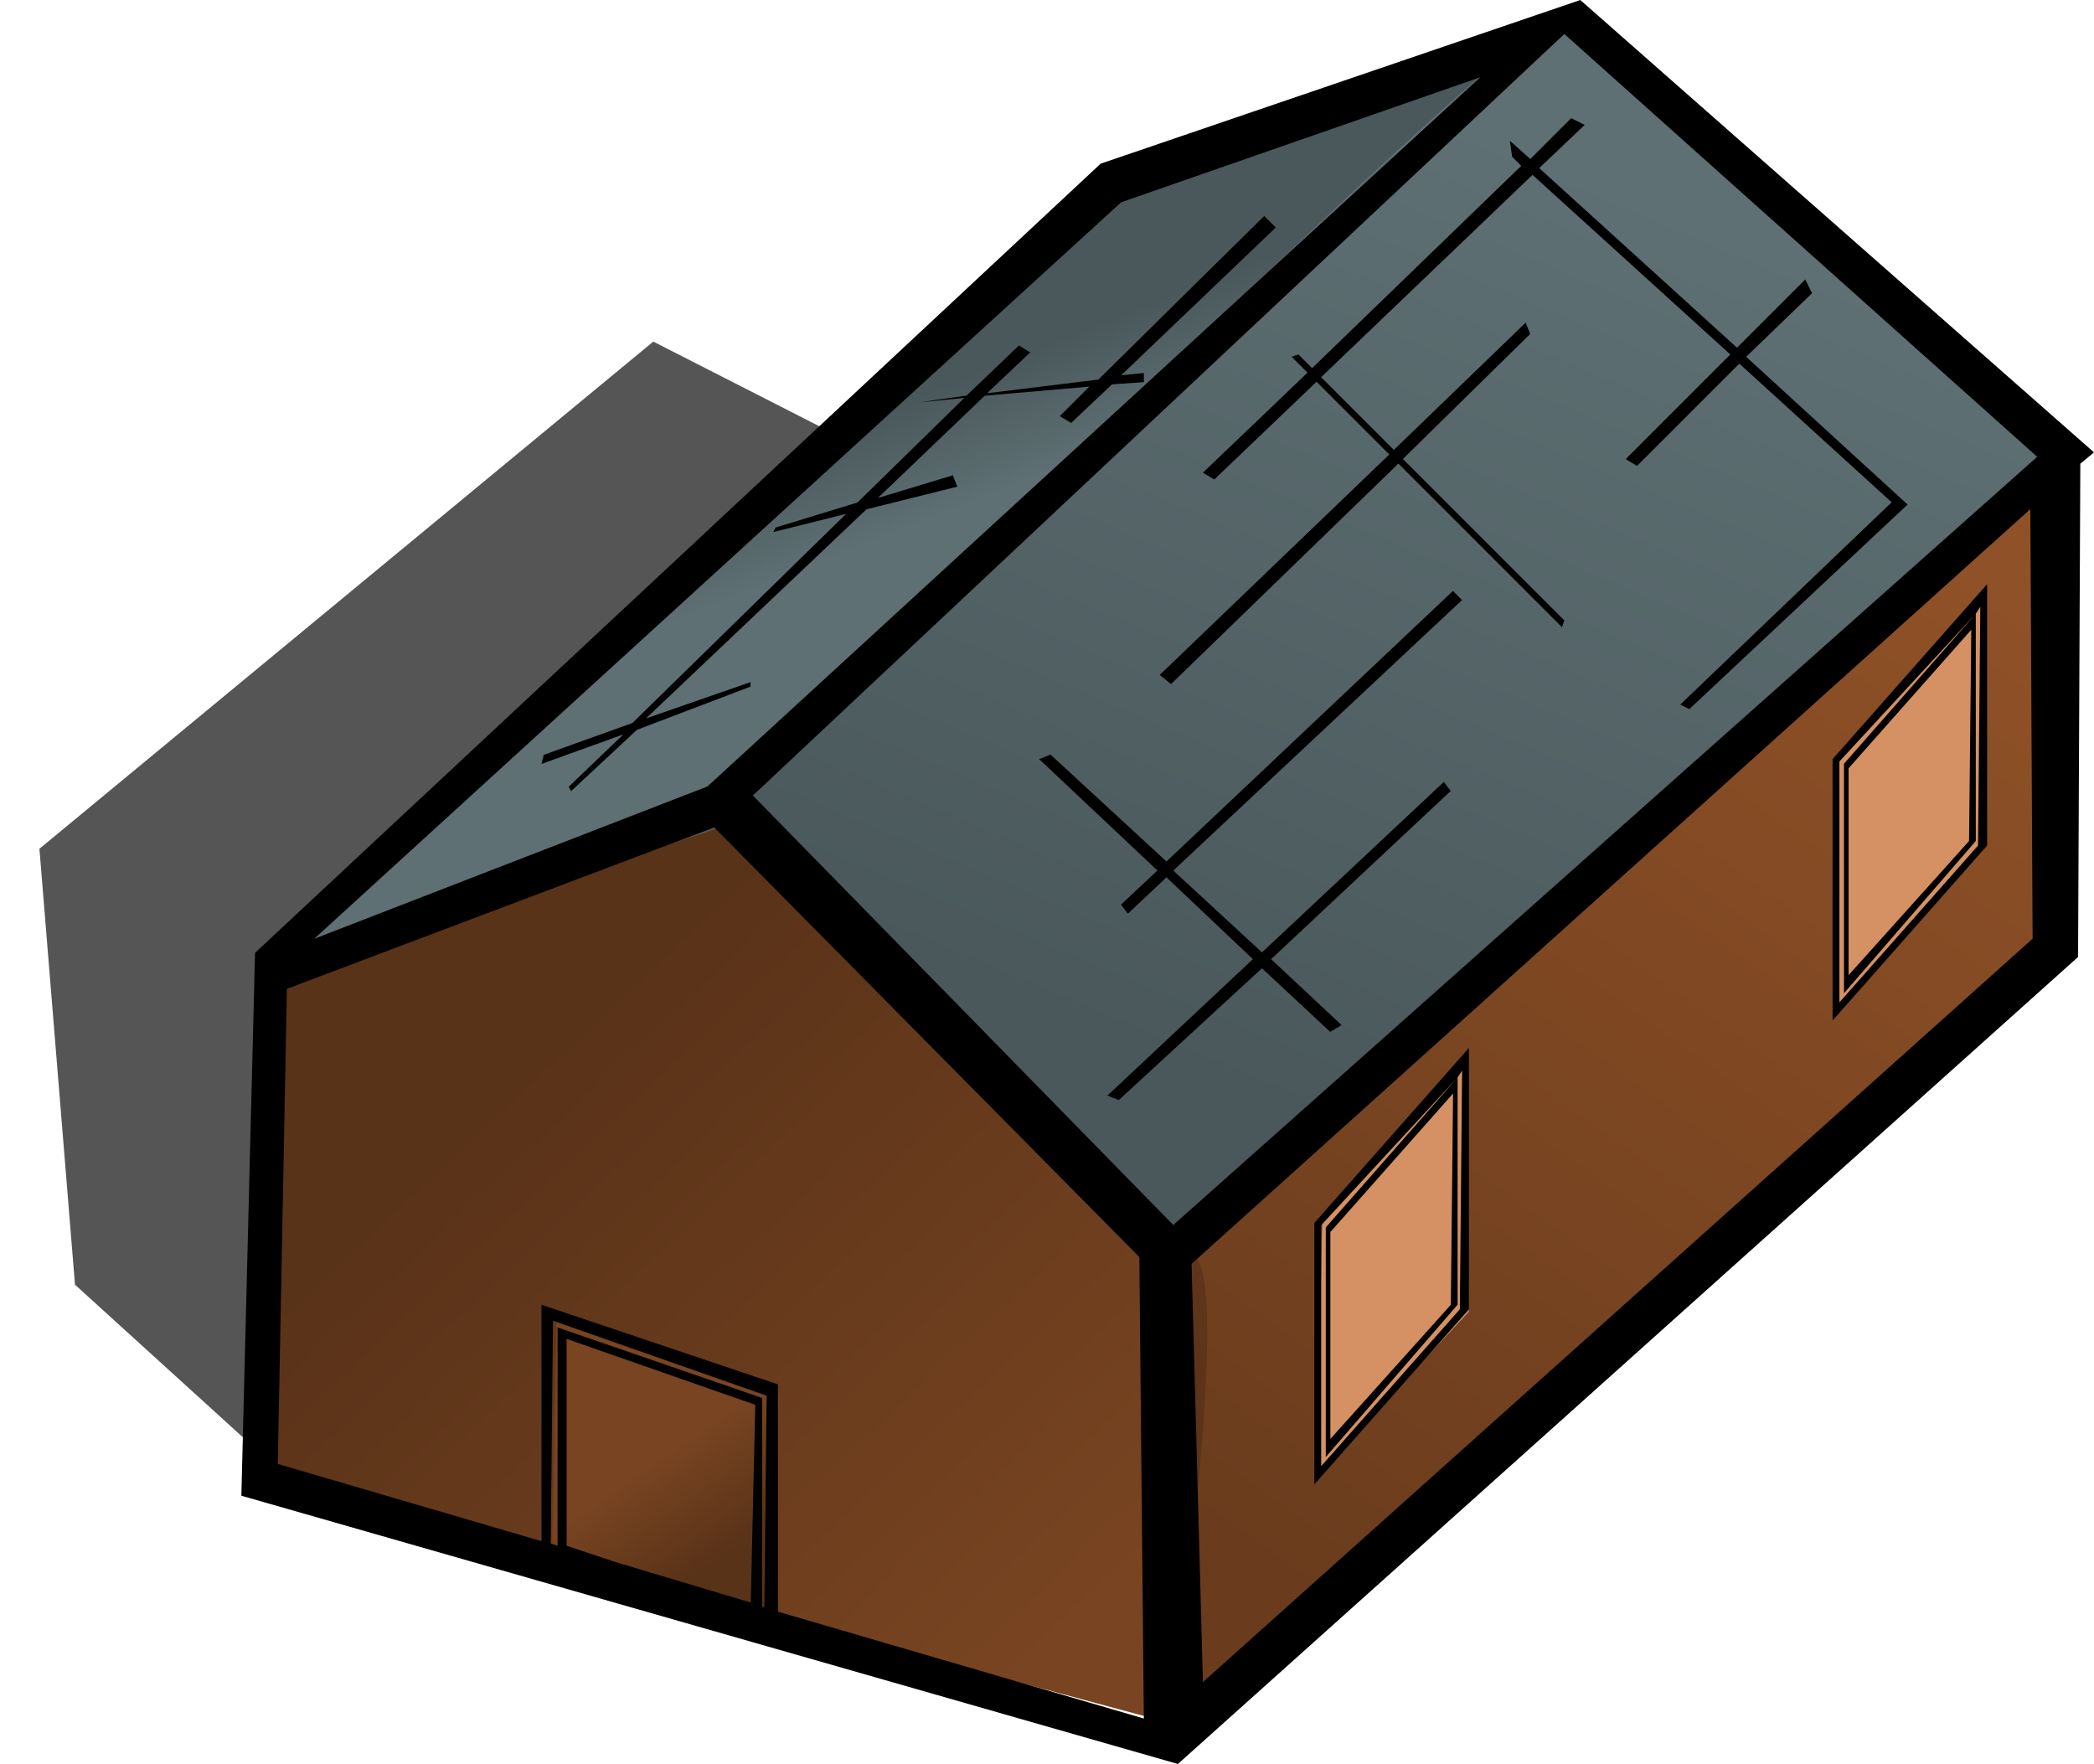 <?xml version="1.0" encoding="UTF-8" standalone="no"?>
<!-- Created with Inkscape (http://www.inkscape.org/) -->

<svg
   xmlns:dc="http://purl.org/dc/elements/1.1/"
   xmlns:cc="http://creativecommons.org/ns#"
   xmlns:rdf="http://www.w3.org/1999/02/22-rdf-syntax-ns#"
   xmlns:svg="http://www.w3.org/2000/svg"
   xmlns="http://www.w3.org/2000/svg"
   xmlns:xlink="http://www.w3.org/1999/xlink"
   xmlns:sodipodi="http://sodipodi.sourceforge.net/DTD/sodipodi-0.dtd"
   xmlns:inkscape="http://www.inkscape.org/namespaces/inkscape"
   width="28.787"
   height="24.25"
   id="svg34281"
   version="1.1"
   inkscape:version="0.48.1 r9760"
   sodipodi:docname="house04.svg">
  <defs
     id="defs34283">
    <linearGradient
       inkscape:collect="always"
       xlink:href="#linearGradient2320"
       id="linearGradient4961"
       x1="86.143"
       y1="83.522"
       x2="85.23"
       y2="82.197"
       gradientUnits="userSpaceOnUse"
       gradientTransform="translate(284.051,458.108)" />
    <linearGradient
       id="linearGradient2320">
      <stop
         id="stop2322"
         offset="0"
         style="stop-color:#6a3c1d;stop-opacity:1;" />
      <stop
         id="stop2324"
         offset="1"
         style="stop-color:#8f5127;stop-opacity:1;" />
    </linearGradient>
    <linearGradient
       inkscape:collect="always"
       xlink:href="#linearGradient3392"
       id="linearGradient4563"
       x1="92.405"
       y1="76.691"
       x2="97.665"
       y2="64.215"
       gradientUnits="userSpaceOnUse"
       gradientTransform="translate(284.051,458.108)" />
    <linearGradient
       id="linearGradient3392">
      <stop
         id="stop3394"
         offset="0"
         style="stop-color:#4a585b;stop-opacity:1;" />
      <stop
         id="stop3396"
         offset="1"
         style="stop-color:#5e7074;stop-opacity:1;" />
    </linearGradient>
    <linearGradient
       inkscape:collect="always"
       xlink:href="#linearGradient3392"
       id="linearGradient4559"
       x1="90.571"
       y1="66.845"
       x2="91.182"
       y2="68.374"
       gradientUnits="userSpaceOnUse"
       gradientTransform="translate(284.051,458.108)" />
    <linearGradient
       id="linearGradient34249">
      <stop
         id="stop34251"
         offset="0"
         style="stop-color:#4a585b;stop-opacity:1;" />
      <stop
         id="stop34253"
         offset="1"
         style="stop-color:#5e7074;stop-opacity:1;" />
    </linearGradient>
    <linearGradient
       inkscape:collect="always"
       xlink:href="#linearGradient2320"
       id="linearGradient2895"
       x1="93.625"
       y1="83.562"
       x2="103.375"
       y2="69.938"
       gradientUnits="userSpaceOnUse"
       gradientTransform="translate(284.051,458.108)" />
    <linearGradient
       id="linearGradient34256">
      <stop
         id="stop34258"
         offset="0"
         style="stop-color:#6a3c1d;stop-opacity:1;" />
      <stop
         id="stop34260"
         offset="1"
         style="stop-color:#8f5127;stop-opacity:1;" />
    </linearGradient>
    <linearGradient
       inkscape:collect="always"
       xlink:href="#linearGradient2320"
       id="linearGradient2891"
       x1="83.5"
       y1="76.875"
       x2="90.875"
       y2="84.688"
       gradientUnits="userSpaceOnUse"
       gradientTransform="translate(284.051,458.108)" />
    <linearGradient
       id="linearGradient34263">
      <stop
         id="stop34265"
         offset="0"
         style="stop-color:#6a3c1d;stop-opacity:1;" />
      <stop
         id="stop34267"
         offset="1"
         style="stop-color:#8f5127;stop-opacity:1;" />
    </linearGradient>
    <filter
       color-interpolation-filters="sRGB"
       inkscape:collect="always"
       id="filter5766">
      <feGaussianBlur
         inkscape:collect="always"
         stdDeviation="0.226"
         id="feGaussianBlur5768" />
    </filter>
  </defs>
  <sodipodi:namedview
     id="base"
     pagecolor="#ffffff"
     bordercolor="#666666"
     borderopacity="1.0"
     inkscape:pageopacity="0.0"
     inkscape:pageshadow="2"
     inkscape:zoom="31.678384"
     inkscape:cx="14.64375"
     inkscape:cy="10.799807"
     inkscape:document-units="px"
     inkscape:current-layer="layer1"
     showgrid="false"
     fit-margin-top="0"
     fit-margin-left="0"
     fit-margin-right="0"
     fit-margin-bottom="0"
     inkscape:window-width="1912"
     inkscape:window-height="1049"
     inkscape:window-x="0"
     inkscape:window-y="0"
     inkscape:window-maximized="1" />
  <g
     inkscape:label="Layer 1"
     inkscape:groupmode="layer"
     id="layer1"
     transform="translate(-360.356,-520.175)">
    <path
       style="fill:#000000;fill-opacity:0.667;fill-rule:evenodd;stroke:none;filter:url(#filter5766)"
       d="m 364.078,540.282 -2.691,-2.446 -0.489,-5.993 8.439,-6.972 6.238,3.18 -11.497,12.231 z"
       id="path5699"
       inkscape:connector-curvature="0" />
    <path
       style="fill:url(#linearGradient2891);fill-opacity:1;fill-rule:evenodd;stroke:none"
       d="m 364.301,533.483 -0.188,7.062 12.312,3.312 c 0,0 0.938,-6.25 0.312,-6.438 -0.625,-0.188 -6.062,-6 -6.062,-6 l -6.375,2.062 z"
       id="path2889"
       inkscape:connector-curvature="0" />
    <path
       style="fill:url(#linearGradient2895);fill-opacity:1;fill-rule:evenodd;stroke:none"
       d="m 376.551,537.421 12.188,-10.812 0,6.562 -11.875,10.812 -0.312,-6.562 z"
       id="path2893"
       inkscape:connector-curvature="0" />
    <path
       style="fill:url(#linearGradient4559);fill-opacity:1;fill-rule:evenodd;stroke:none"
       d="m 364.47,533.209 11.253,-10.641 5.932,-1.957 -11.253,10.641 -5.932,1.957 z"
       id="path4557"
       inkscape:connector-curvature="0" />
    <path
       style="fill:url(#linearGradient4563);fill-opacity:1;fill-rule:evenodd;stroke:none"
       d="m 370.402,531.191 c 0,0 11.191,-11.314 11.619,-10.886 0.428,0.428 6.849,6.054 6.849,6.054 l -12.231,11.069 -6.238,-6.238 z"
       id="path4561"
       inkscape:connector-curvature="0" />
    <path
       sodipodi:nodetypes="ccccc"
       style="fill:#d59163;fill-opacity:1;fill-rule:evenodd;stroke:none"
       d="m 378.533,536.993 1.977,-2.319 0.038,3.535 -2.091,2.243 0.076,-3.459 z"
       id="path4953"
       inkscape:connector-curvature="0" />
    <path
       id="path4955"
       d="m 385.565,530.72 2.091,-2.395 -0.038,3.535 -2.015,2.243 -0.038,-3.383 z"
       style="fill:#d59163;fill-opacity:1;fill-rule:evenodd;stroke:none"
       sodipodi:nodetypes="ccccc"
       inkscape:connector-curvature="0" />
    <path
       sodipodi:nodetypes="ccccc"
       id="path4957"
       d="m 367.941,541.848 0.069,-3.657 3.058,1.154 -0.076,3.075 -3.051,-0.572 z"
       style="fill:url(#linearGradient4961);fill-opacity:1;fill-rule:evenodd;stroke:none"
       inkscape:connector-curvature="0" />
    <path
       id="path5025"
       d="m 364.301,533.483 -0.188,7.062 12.312,3.312 c 0,0 0.938,-6.25 0.312,-6.438 -0.625,-0.188 -6.062,-6 -6.062,-6 l -6.375,2.062 z"
       style="fill:#000000;fill-opacity:0.157;fill-rule:evenodd;stroke:none"
       inkscape:connector-curvature="0" />
    <path
       style="fill:#000000;fill-opacity:1;stroke:none"
       d="m 363.862,533.274 -0.188,7.463 12.875,3.688 12.375,-11.094 0.031,-6.781 0.188,-0.156 -7.062,-6.219 -6.594,2.25 z m 18,-12.631 6.5,5.812 -11.844,10.531 -0.031,0.031 -5.781,-5.906 11.156,-10.469 z m -1.156,0.594 -10.625,9.75 -5.406,2.094 11.094,-10.125 z m 1.25,0.562 -0.562,0.562 -0.281,-0.25 0.031,0.219 0.125,0.125 -2.875,2.781 -0.188,-0.188 -0.094,0.031 0.219,0.219 -1.438,1.375 0.156,0.094 1.406,-1.344 1,1 -3.156,3.031 0.156,0.125 3.125,-3.031 2.25,2.25 0.031,-0.094 -2.219,-2.219 1.75,-1.719 -0.062,-0.156 -1.812,1.75 -1,-1 2.906,-2.781 2.719,2.469 -1.438,1.438 0.156,0.094 1.406,-1.406 2.094,1.906 -2.906,2.781 0.125,0.062 3,-2.812 -2.219,-2.031 0.906,-0.875 -0.094,-0.188 -0.938,0.938 -2.719,-2.469 0.625,-0.594 -0.188,-0.094 z m -4.219,1.344 -2.281,2.25 -1.531,0.188 0.594,-0.562 -0.156,-0.094 -0.719,0.688 -0.656,0.094 0.625,-0.062 -1.469,1.438 -1.125,0.344 -0.031,0.062 1,-0.25 -2.938,2.875 -1.219,0.438 -0.031,0.125 1.125,-0.406 -0.75,0.719 0.031,0.062 0.906,-0.844 1.562,-0.594 0,-0.062 -1.438,0.5 3.031,-2.875 1.25,-0.312 -0.062,-0.156 -1.031,0.312 1.469,-1.406 1.438,-0.125 -0.406,0.406 0.156,0.094 0.562,-0.531 0.438,-0.031 0,-0.125 -0.312,0.031 2.125,-2.031 -0.156,-0.156 z m 10.531,4.031 0.031,5.906 -11.406,10.219 -0.156,-5.75 11.531,-10.375 z m -0.594,1.031 -2.125,2.406 0,3.594 2.125,-2.406 z m -7.344,0.094 -3.938,3.719 -1.594,-1.469 -0.156,0.062 1.625,1.531 -0.5,0.469 0.094,0.125 0.531,-0.5 1.188,1.125 -2,1.875 0.156,0.062 1.969,-1.812 0.938,0.875 0.156,-0.094 -0.969,-0.906 2.469,-2.312 -0.094,-0.125 -2.5,2.344 -1.219,-1.125 3.969,-3.719 -0.125,-0.125 z m 7.25,0.219 -0.031,3.281 -1.906,2.156 0,-3.312 1.875,-2.031 0.062,-0.094 z m -0.062,0.094 -1.812,2.062 0,3.156 1.812,-2.094 z m -0.062,0.219 -0.031,2.906 -1.656,1.844 0,-2.844 1.688,-1.906 z m -17.281,2.719 5.844,5.906 0.062,6.344 -5.031,-1.469 0,-3.125 -3.25,-1.094 0,3.25 -3.625,-1.062 0.125,-6.531 z m 10.375,3.031 -2.125,2.406 0,3.594 2.125,-2.406 z m -0.094,0.312 -0.031,3.281 -1.906,2.156 0,-3.312 1.875,-2.031 0.062,-0.094 z m -0.062,0.094 -1.812,2.062 0,3.156 1.812,-2.094 z m -0.062,0.219 -0.031,2.906 -1.656,1.844 0,-2.844 1.688,-1.906 z m -12.375,3.125 2.938,1.031 -0.031,2.906 -0.031,0 0,-2.875 -2.812,-0.969 0,3 -0.094,-0.031 0.031,-3.062 z m 0.188,0.25 2.594,0.906 -0.062,2.719 -1.875,-0.562 -0.656,-0.219 z"
       id="rect34227"
       inkscape:connector-curvature="0"
       sodipodi:nodetypes="cccccccccccccccccccccccccccccccccccccccccccccccccccccccccccccccccccccccccccccccccccccccccccccccccccccccccccccccccccccccccccccccccccccccccccccccccccccccccccccccccccccccccccccccccccccccccccccccccccccc" />
  </g>
</svg>
